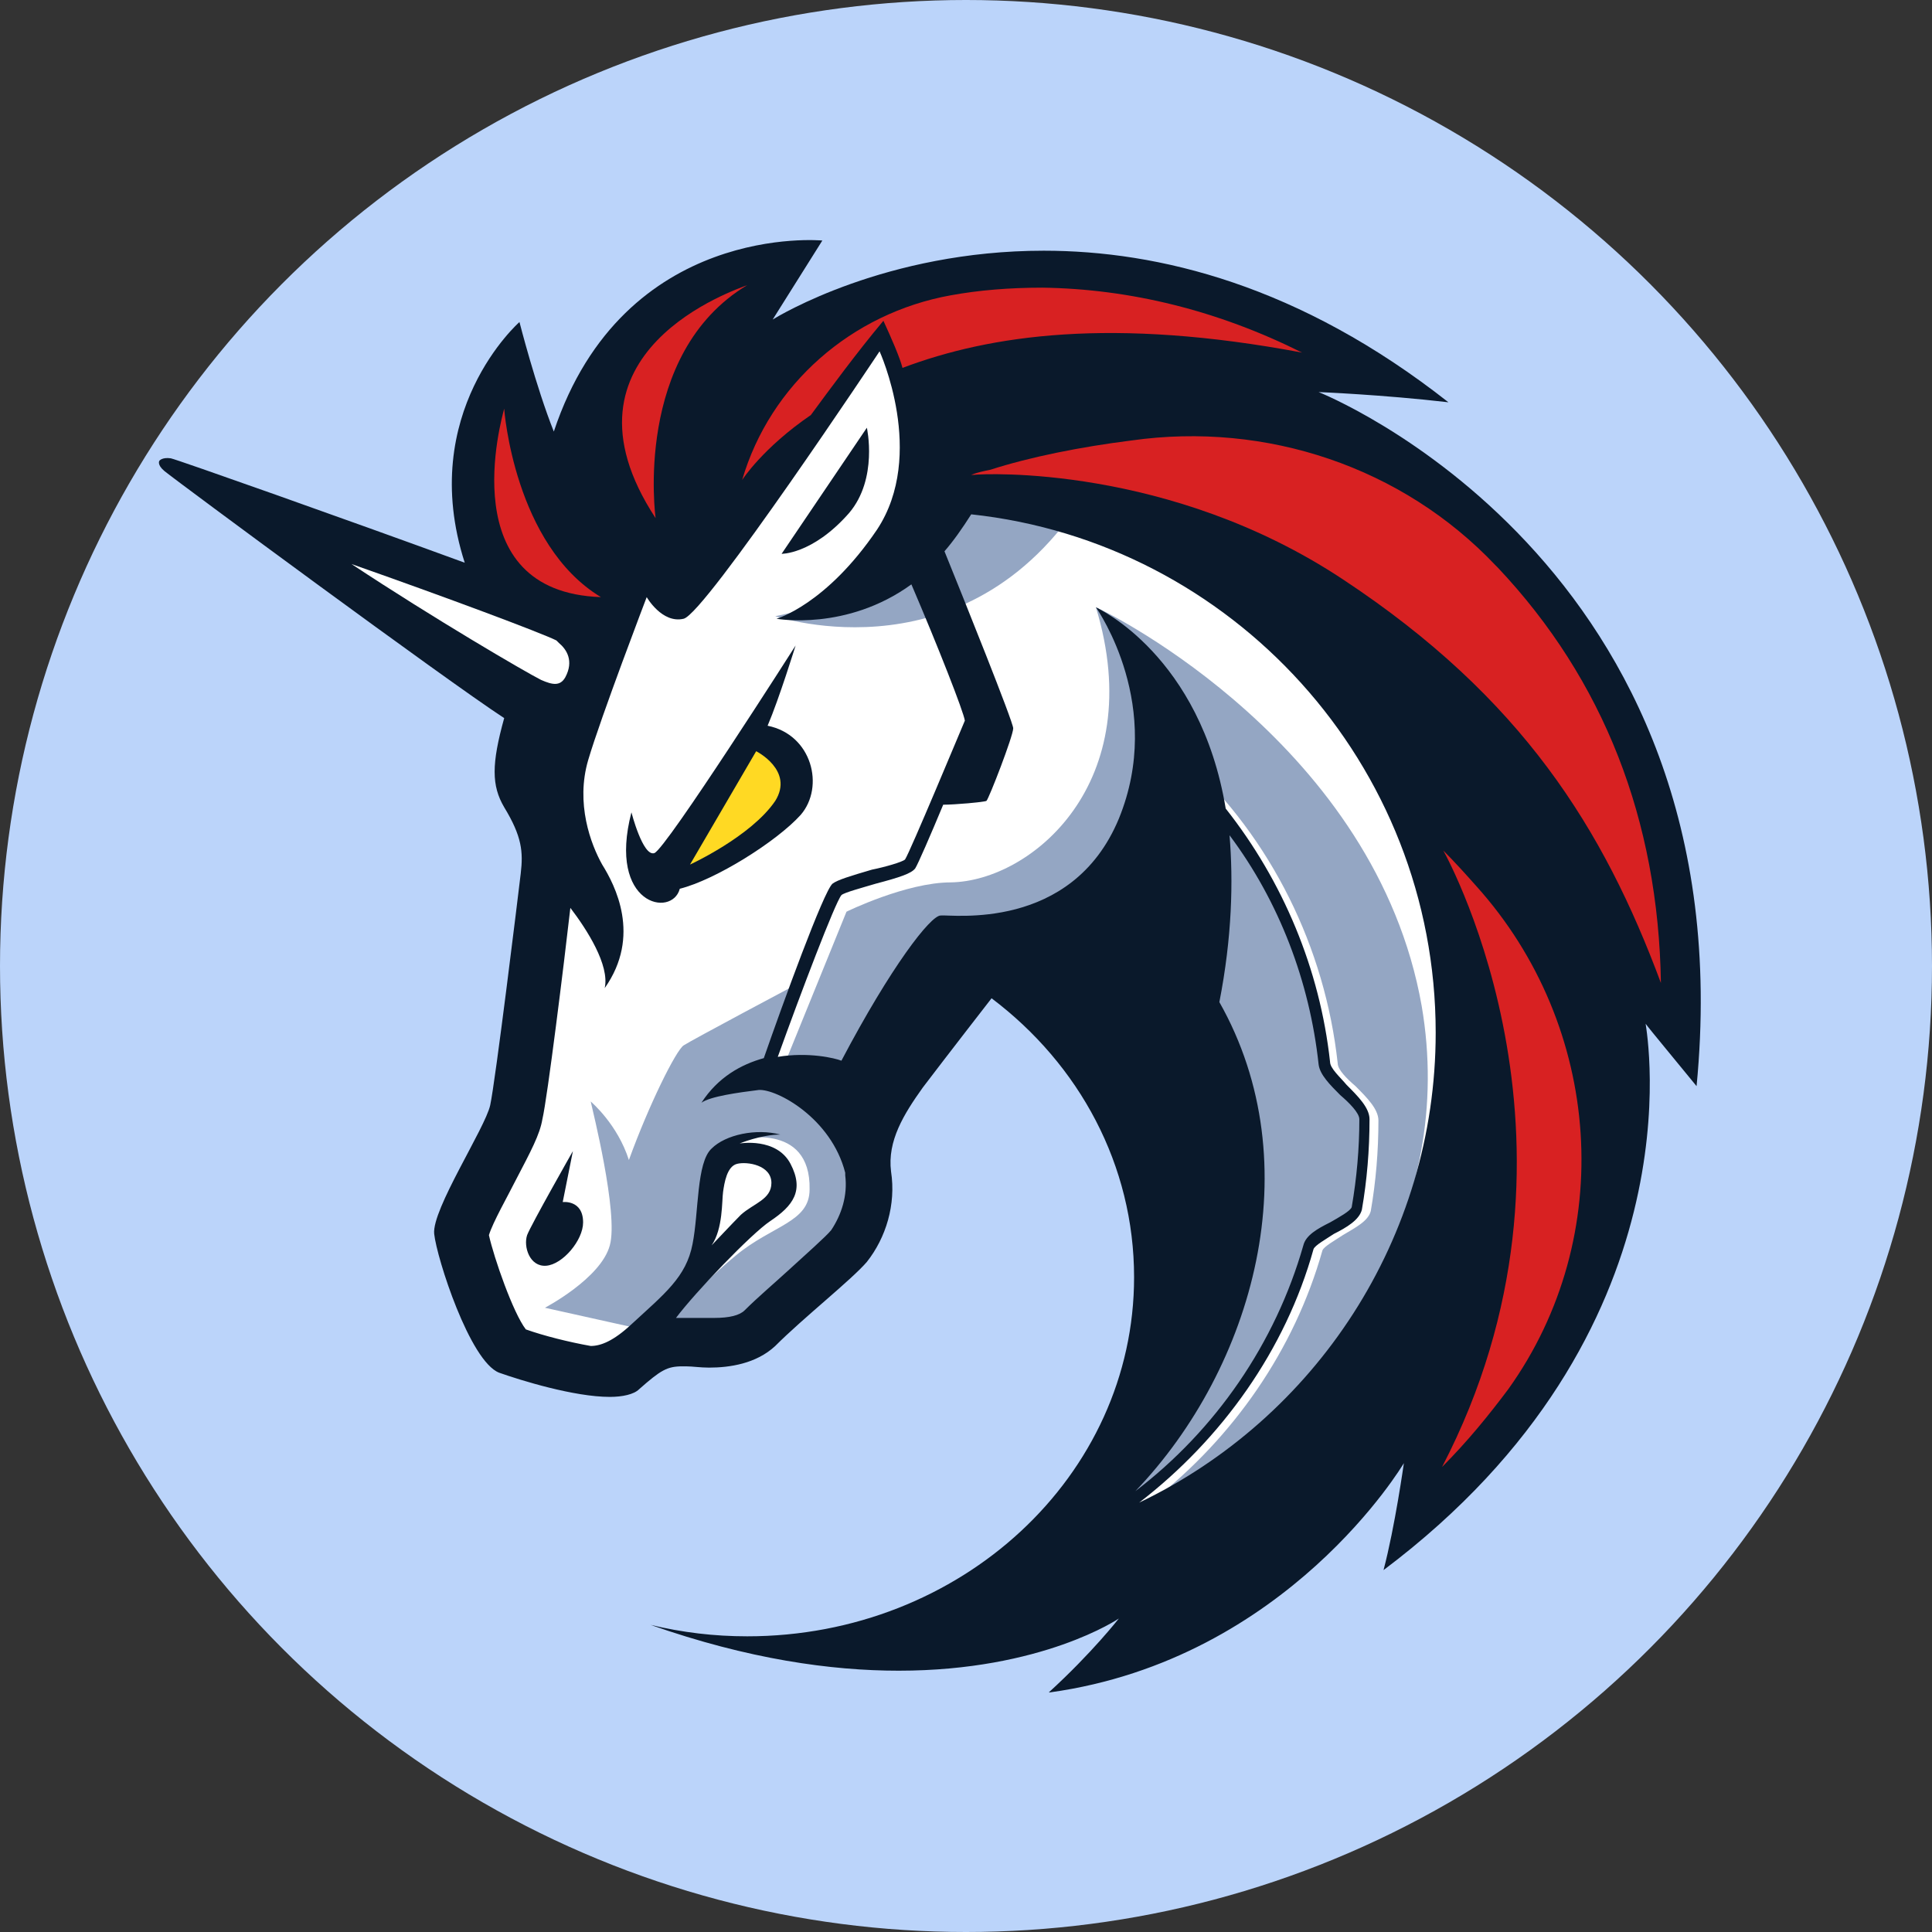 <svg width="64" height="64" viewBox="0 0 64 64" fill="none" xmlns="http://www.w3.org/2000/svg">
<rect x="0" y="0" width="64" height="64" fill="#333333" stroke="none"/>
<circle cx="32" cy="32" r="32" fill="#BBD4FA"/>
<path d="M17.419 34.462L18.767 24.294L7.049 16.152L17.756 19.78L20.285 15.899L29.517 10.162L49.877 21.384L50.931 38.512L41.868 51.126L34.702 52.223L38.411 45.43V38.891L35.714 33.787L32.974 31.973L28.758 36.318V40.916L25.47 43.996L21.297 44.502L19.442 45.557L16.407 44.587L15.142 40.03L17.419 36.824V34.462Z" fill="white"/>
<path d="M36.135 16.068C33.901 15.604 31.456 15.73 31.456 15.73C31.456 15.73 30.655 19.443 25.681 20.413C25.723 20.413 32.257 22.649 36.135 16.068Z" fill="#94A6C3"/>
<path d="M38.158 49.733C40.856 47.624 42.88 44.713 43.807 41.423C43.849 41.296 44.229 41.085 44.482 40.916C44.903 40.663 45.325 40.452 45.409 40.115C45.578 39.144 45.662 38.132 45.662 37.119C45.662 36.74 45.282 36.36 44.903 35.98C44.608 35.727 44.313 35.432 44.313 35.221C43.891 31.382 42.121 27.796 39.297 25.18L39.002 25.476C41.742 28.049 43.512 31.551 43.891 35.263C43.934 35.601 44.271 35.938 44.608 36.276C44.903 36.529 45.24 36.908 45.24 37.077C45.24 38.048 45.156 39.018 44.987 39.988C44.945 40.157 44.566 40.326 44.271 40.494C43.849 40.705 43.47 40.916 43.386 41.254C42.374 44.84 40.055 47.962 36.978 49.987C37.526 48.805 39.255 44.966 40.182 43.026L40.013 36.782L34.66 31.593L31.625 32.015L28.294 37.415C28.294 37.415 29.854 39.398 27.662 41.718C25.512 43.996 23.826 44.502 23.826 44.502L22.266 43.658C22.73 43.068 23.657 42.182 24.374 41.591C25.596 40.579 26.819 40.494 26.819 39.398C26.861 37.119 24.416 37.752 24.416 37.752L23.531 38.596L23.151 41.718L21.297 44.038L21.086 43.996L18.051 43.321C18.051 43.321 19.906 42.351 20.201 41.254C20.496 40.199 19.61 36.698 19.568 36.487C19.61 36.529 20.454 37.246 20.833 38.427C21.507 36.571 22.393 34.799 22.646 34.63C22.898 34.462 26.313 32.648 26.313 32.648L25.175 35.643L26.018 35.179L28.041 30.201C28.041 30.201 30.023 29.23 31.498 29.23C34.154 29.188 38.074 25.94 36.304 20.118C36.809 20.329 45.578 24.716 47.095 33.323C48.233 39.946 44.482 46.148 38.158 49.733Z" fill="#94A6C3"/>
<path d="M28.126 16.996C29.095 15.857 28.716 14.169 28.716 14.169L25.892 18.346C25.849 18.346 26.903 18.388 28.126 16.996Z" fill="#0A192B"/>
<path d="M18.641 39.82L18.978 38.132C18.978 38.132 17.587 40.579 17.461 40.916C17.334 41.296 17.545 41.971 18.093 41.929C18.641 41.887 19.316 41.085 19.316 40.495C19.316 39.735 18.641 39.82 18.641 39.82Z" fill="#0A192B"/>
<path d="M43.681 12.988C43.681 12.988 45.788 13.072 47.981 13.326C43.048 9.444 38.369 8.305 34.575 8.305C29.348 8.305 25.807 10.457 25.597 10.584L27.241 7.968C27.241 7.968 20.665 7.335 18.346 14.296C17.756 12.819 17.208 10.668 17.208 10.668C17.208 10.668 13.793 13.663 15.395 18.641C11.475 17.207 5.868 15.224 5.658 15.182C5.362 15.14 5.278 15.266 5.278 15.266C5.278 15.266 5.194 15.393 5.447 15.604C5.91 15.983 14.763 22.523 16.702 23.788C16.28 25.307 16.28 26.024 16.702 26.741C17.292 27.712 17.334 28.218 17.25 28.935C17.166 29.652 16.407 35.854 16.238 36.613C16.07 37.373 14.299 40.072 14.383 40.874C14.468 41.676 15.564 45.093 16.533 45.472C17.25 45.726 19.02 46.274 20.201 46.274C20.622 46.274 21.002 46.19 21.17 46.021C21.887 45.388 22.098 45.262 22.604 45.262C22.646 45.262 22.688 45.262 22.73 45.262C22.941 45.262 23.194 45.304 23.489 45.304C24.163 45.304 25.049 45.177 25.681 44.587C26.608 43.658 28.21 42.393 28.716 41.802C29.348 41.001 29.686 39.904 29.517 38.807C29.39 37.794 29.939 36.908 30.571 36.023C31.372 34.968 32.847 33.069 32.847 33.069C35.756 35.263 37.568 38.596 37.568 42.309C37.568 48.89 31.835 54.205 24.753 54.205C23.657 54.205 22.604 54.079 21.55 53.826C24.796 54.965 27.536 55.344 29.77 55.344C34.533 55.344 37.063 53.615 37.063 53.615C37.063 53.615 36.177 54.754 34.744 56.062C34.786 56.062 34.786 56.062 34.786 56.062C42.669 54.965 46.505 48.468 46.505 48.468C46.505 48.468 46.21 50.577 45.831 52.012C56.327 44.123 54.557 34.251 54.514 33.913C54.599 34.04 55.653 35.305 56.201 35.98C57.887 18.599 43.681 12.988 43.681 12.988ZM27.536 40.748C27.367 40.959 26.65 41.591 26.145 42.055C25.639 42.519 25.091 42.983 24.669 43.405C24.501 43.574 24.163 43.658 23.657 43.658C23.489 43.658 23.32 43.658 23.194 43.658C23.11 43.658 23.025 43.658 22.941 43.658C22.857 43.658 22.814 43.658 22.772 43.658C22.646 43.658 22.519 43.658 22.393 43.658C23.025 42.815 24.88 40.874 25.512 40.452C26.271 39.946 26.65 39.44 26.187 38.554C25.723 37.668 24.501 37.879 24.501 37.879C24.501 37.879 25.217 37.584 25.849 37.584C25.049 37.373 24.037 37.584 23.573 38.047C23.067 38.512 23.152 40.157 22.941 41.212C22.73 42.309 22.013 42.857 20.917 43.869C20.327 44.418 19.906 44.587 19.569 44.587C18.852 44.46 18.009 44.249 17.419 44.038C16.997 43.49 16.365 41.676 16.196 40.916C16.323 40.494 16.828 39.608 17.081 39.102C17.587 38.132 17.882 37.584 17.967 37.077C18.135 36.36 18.683 31.93 18.894 30.074C19.442 30.791 20.201 31.973 20.032 32.732C21.255 31.002 20.369 29.315 19.948 28.64C19.569 27.965 19.063 26.615 19.484 25.18C19.906 23.746 21.423 19.78 21.423 19.78C21.423 19.78 21.929 20.666 22.646 20.497C23.362 20.329 29.137 11.638 29.137 11.638C29.137 11.638 30.697 15.055 29.053 17.544C27.367 20.034 25.723 20.497 25.723 20.497C25.723 20.497 28.041 20.919 30.191 19.358C31.077 21.426 31.92 23.577 31.962 23.872C31.835 24.168 30.149 28.218 29.981 28.471C29.896 28.555 29.306 28.724 28.885 28.808C28.168 29.019 27.746 29.146 27.578 29.273C27.283 29.526 25.934 33.238 25.302 35.052C24.543 35.263 23.784 35.685 23.236 36.529C23.531 36.318 24.458 36.191 25.133 36.107C25.723 36.065 27.536 37.035 27.999 38.849C27.999 38.891 27.999 38.891 27.999 38.934C28.084 39.608 27.873 40.241 27.536 40.748ZM23.573 41.254C23.953 40.705 23.91 39.777 23.953 39.482C23.995 39.187 24.079 38.638 24.416 38.554C24.753 38.469 25.554 38.596 25.554 39.187C25.554 39.735 24.964 39.862 24.543 40.241C24.248 40.537 23.657 41.169 23.573 41.254ZM40.393 33.196C40.814 31.044 40.856 29.188 40.73 27.669C42.374 29.863 43.386 32.521 43.681 35.263C43.723 35.601 44.06 35.938 44.397 36.276C44.693 36.529 45.03 36.866 45.03 37.077C45.03 38.047 44.945 39.018 44.777 39.988C44.735 40.115 44.355 40.326 44.06 40.494C43.639 40.705 43.259 40.916 43.175 41.254C42.248 44.502 40.266 47.371 37.611 49.396C41.531 45.304 43.428 38.554 40.393 33.196ZM37.737 49.776C40.477 47.666 42.585 44.713 43.512 41.38C43.554 41.254 43.934 41.043 44.187 40.874C44.608 40.663 45.03 40.41 45.114 40.072C45.283 39.102 45.367 38.09 45.367 37.077C45.367 36.697 44.988 36.318 44.608 35.938C44.397 35.685 44.06 35.39 44.06 35.179C43.723 32.099 42.501 29.188 40.603 26.784C39.761 21.721 36.388 20.16 36.304 20.118C36.388 20.244 38.58 23.409 37.063 27.121C35.503 30.876 31.498 30.285 31.161 30.327C30.824 30.327 29.517 32.015 27.873 35.137C27.662 35.052 26.777 34.841 25.765 35.01C26.524 32.901 27.662 29.905 27.873 29.652C27.957 29.568 28.59 29.399 29.011 29.273C29.812 29.062 30.191 28.935 30.318 28.766C30.402 28.64 30.824 27.669 31.245 26.657C31.625 26.657 32.594 26.573 32.678 26.53C32.763 26.446 33.564 24.379 33.564 24.126C33.564 23.915 31.92 19.823 31.287 18.262C31.582 17.924 31.878 17.502 32.173 17.038C40.814 17.966 47.559 25.307 47.559 34.209C47.559 41.043 43.554 46.991 37.737 49.776Z" fill="#0A192B"/>
<path d="M26.524 26.994C27.325 26.066 26.903 24.337 25.428 24.041C25.807 23.155 26.355 21.384 26.355 21.384C26.355 21.384 22.056 28.134 21.676 28.26C21.297 28.387 20.917 26.91 20.917 26.91C20.116 29.99 22.266 30.412 22.519 29.441C23.7 29.146 25.723 27.88 26.524 26.994Z" fill="#0A192B"/>
<path d="M22.857 28.64L25.049 24.885C25.049 24.885 26.313 25.518 25.681 26.531C24.88 27.712 22.857 28.64 22.857 28.64Z" fill="#FFD923"/>
<path d="M49.962 46.021C49.33 46.865 48.613 47.751 47.77 48.595C53.208 38.132 48.023 28.555 47.812 28.176C48.191 28.555 48.571 28.977 48.908 29.357C53.081 33.998 53.587 40.959 49.962 46.021Z" fill="#D82122"/>
<path d="M55.02 32.563C53.123 27.459 50.425 23.113 44.482 19.19C38.749 15.393 32.594 15.688 32.257 15.73C32.215 15.73 32.172 15.73 32.172 15.73C32.383 15.646 32.594 15.604 32.805 15.562C34.112 15.14 35.798 14.802 37.484 14.591C41.952 13.959 46.463 15.477 49.54 18.726C49.582 18.768 49.582 18.768 49.624 18.81C53.123 22.523 54.936 27.163 55.02 32.563Z" fill="#D82122"/>
<path d="M43.133 11.68C36.852 10.499 32.805 11.09 29.896 12.187C29.812 11.849 29.517 11.174 29.264 10.626C28.379 11.68 27.451 12.946 26.861 13.748C25.259 14.844 24.585 15.899 24.585 15.899C25.512 12.735 28.21 10.373 31.498 9.782C32.425 9.613 33.437 9.529 34.533 9.529C37.442 9.571 40.35 10.288 43.133 11.68Z" fill="#D82122"/>
<path d="M19.906 19.78C14.973 19.612 16.617 13.874 16.702 13.537C16.702 13.579 17.039 18.051 19.906 19.78Z" fill="#D82122"/>
<path d="M24.753 9.445C20.959 11.723 21.718 17.165 21.718 17.165C18.093 11.638 24.458 9.571 24.753 9.445Z" fill="#D82122"/>
<path d="M18.515 21.299C18.767 21.51 19.02 21.89 18.725 22.438C18.557 22.734 18.304 22.691 17.924 22.523C17.419 22.27 14.383 20.498 11.643 18.684C14.763 19.78 17.924 20.962 18.43 21.215C18.43 21.215 18.472 21.257 18.515 21.299Z" fill="white"/>
</svg>
